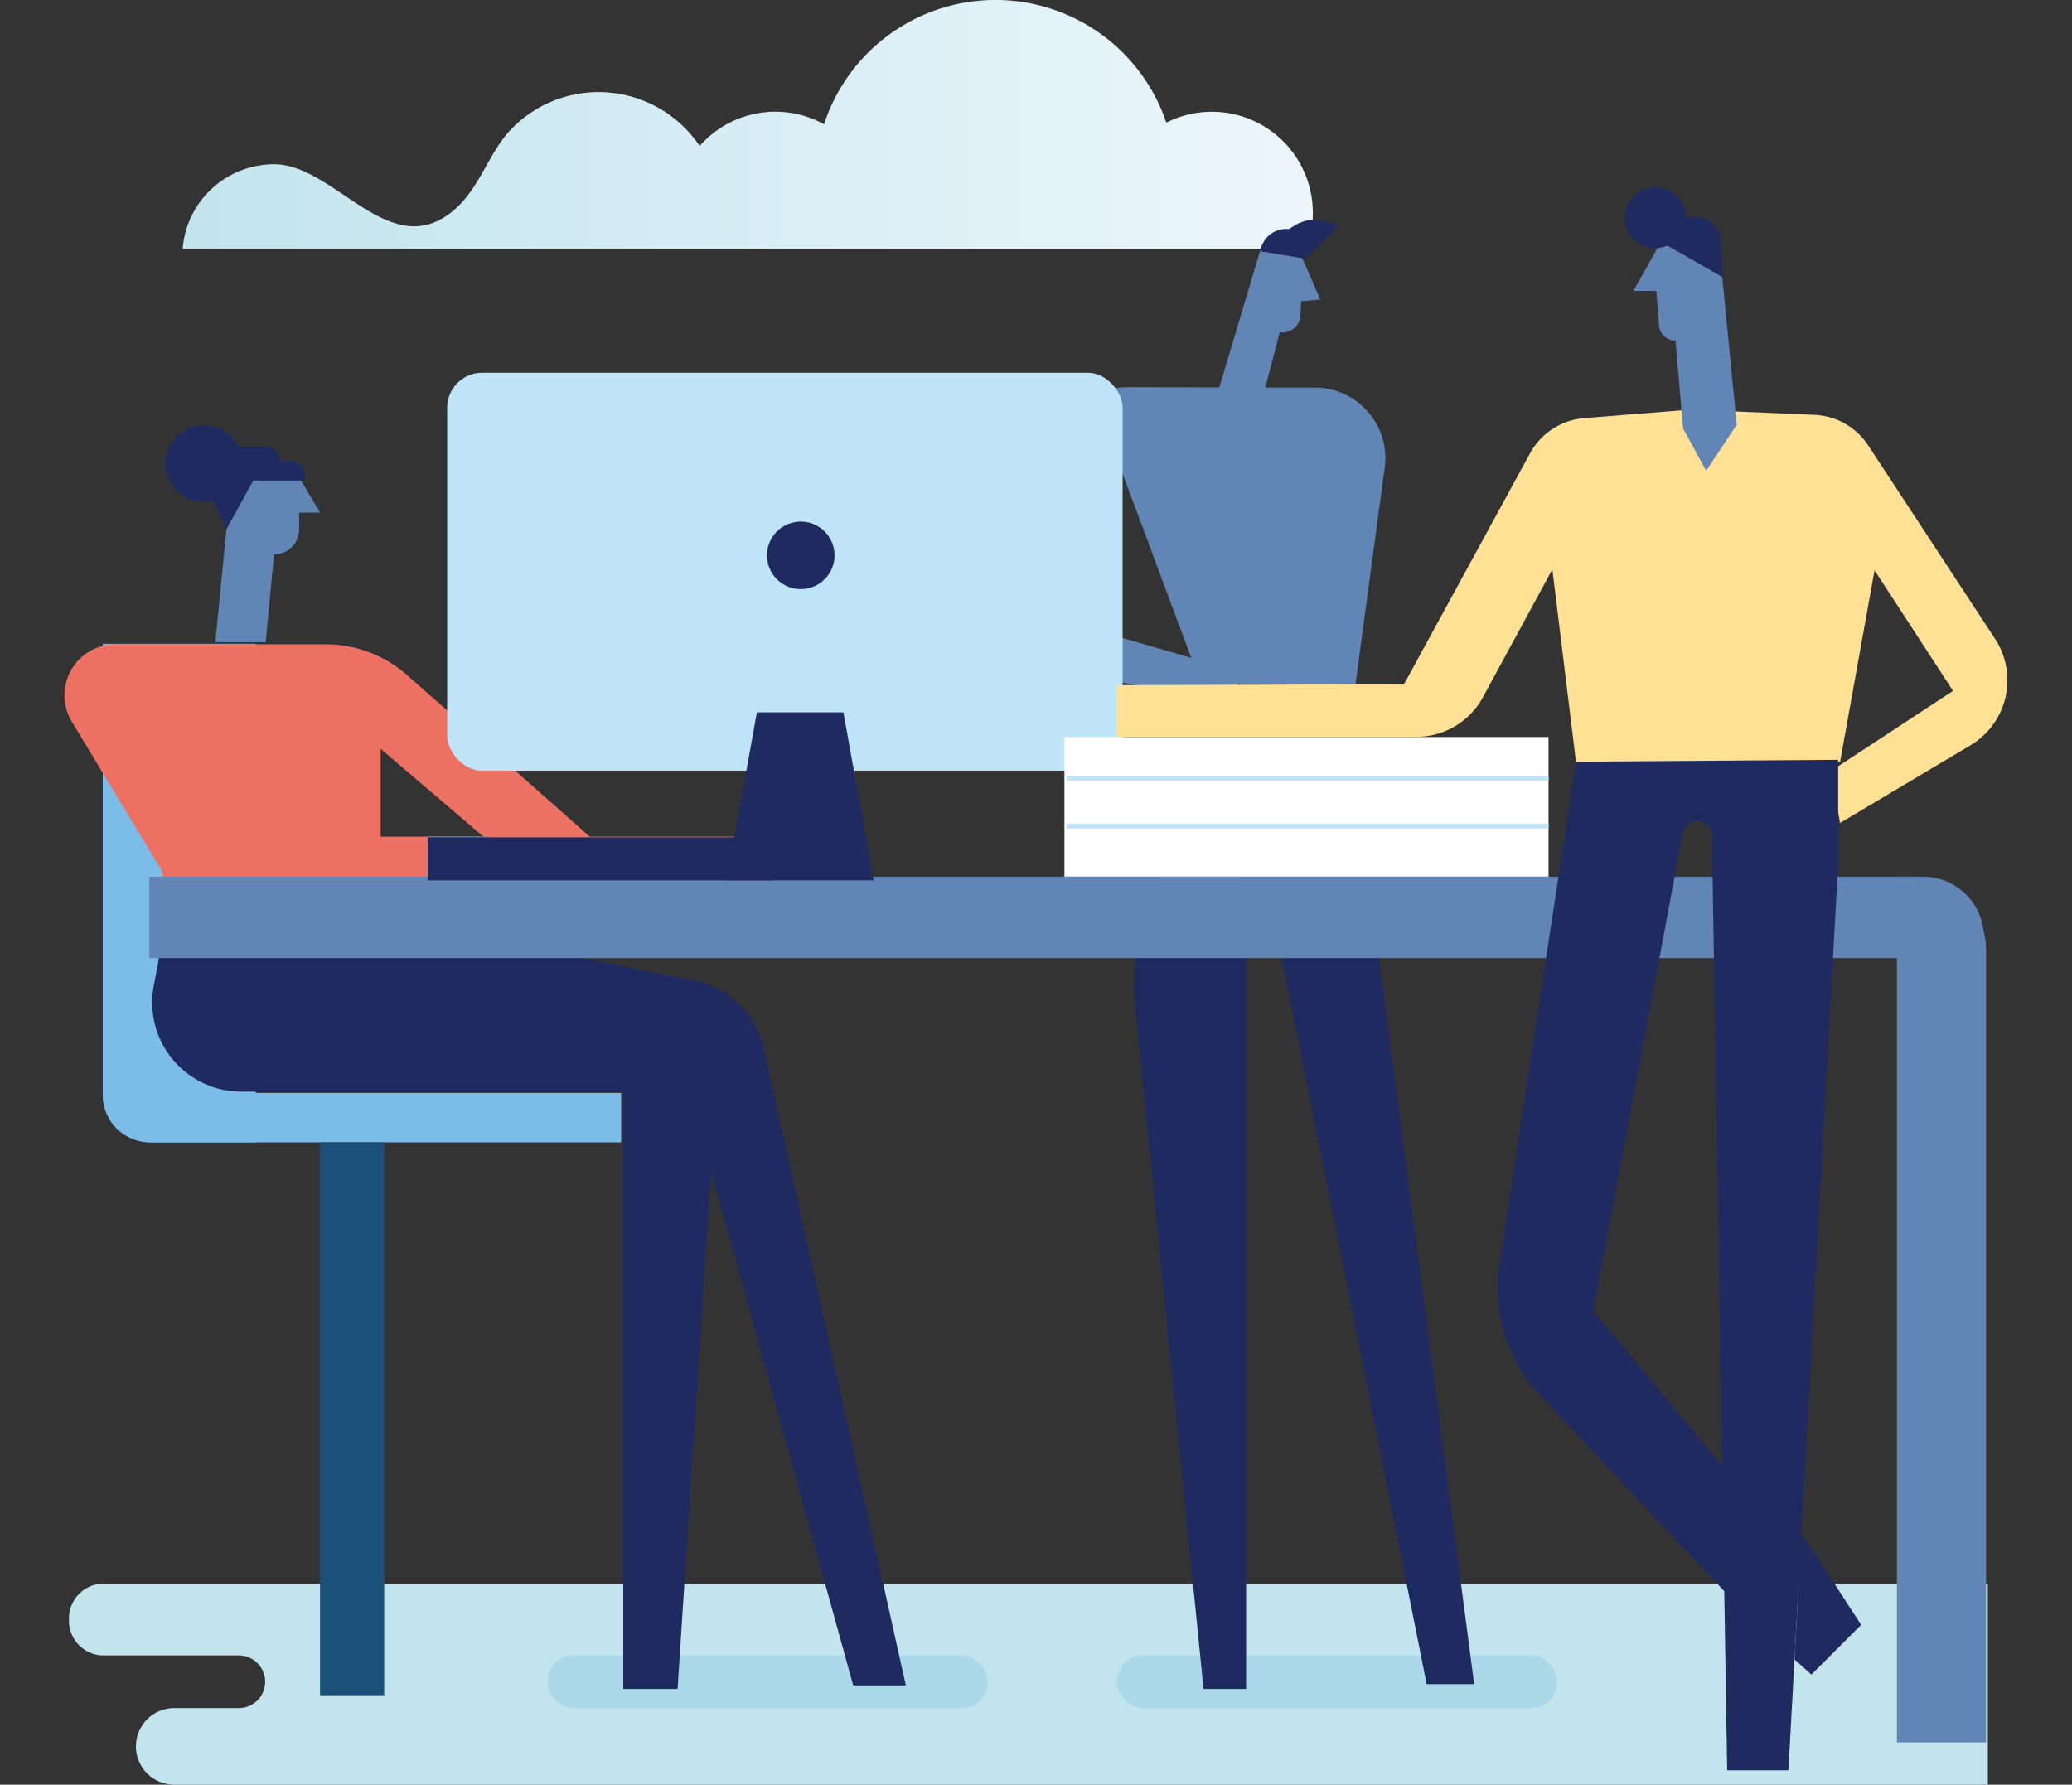 <svg xmlns="http://www.w3.org/2000/svg" xmlns:xlink="http://www.w3.org/1999/xlink" viewBox="0 0 433 373">
  <rect x="0" y="0" width="433" height="373" fill="#333333" stroke="none"/>
  <defs>
    <linearGradient id="a" data-name="未命名漸層 4" x1="38.17" y1="26" x2="274.35" y2="26" gradientUnits="userSpaceOnUse">
      <stop offset="0" stop-color="#c2e4ed"/>
      <stop offset="0.99" stop-color="#ecf6fc"/>
    </linearGradient>
  </defs>
  
  <g style="isolation: isolate">
    <g>
      <g>
        <path d="M415.41,331H21.67a7.26,7.26,0,0,0-7.26,7.26v.49A7.25,7.25,0,0,0,21.67,346H49.91a5.5,5.5,0,0,1,5.5,5.5h0a5.5,5.5,0,0,1-5.5,5.5H36.41a8,8,0,0,0-8,8h0a8,8,0,0,0,8,8h379Z" fill="#c2e4ed"/>
        <rect x="114.41" y="346" width="92" height="11" rx="5.38" ry="5.38" fill="#acd9e7"/>
        <rect x="233.41" y="346" width="92" height="11" rx="5.38" ry="5.38" fill="#acd9e7"/>
        <path d="M253.5,160.69,246.13,173a63.65,63.65,0,0,0-8.87,37.84L251.51,353h8.9V180.54Z" fill="#1f2b60"/>
        <polygon points="267.8 200 298.14 352 308.07 352 288.14 200 267.8 200" fill="#1f2b60"/>
        <path d="M269.55,48l6.36,14.6-4,.35-.16,3a3.75,3.75,0,0,1-4.32,3.5h0L263.66,83.9l-10,.9L263.47,52a5.49,5.49,0,0,1,4.75-3.88Z" fill="#6186b6"/>
        <path d="M266.11,81h8.61a14.77,14.77,0,0,1,12.78,7.34h0a14.69,14.69,0,0,1,1.77,10.13l-6,44.5H251L233.9,97.13l-13.09,32.22,38.25,11.07-1,7-39.56-8.05a12.42,12.42,0,0,1-9-17l14-33.45a13,13,0,0,1,12-8Z" fill="#6186b6"/>
        <path d="M274.35,44.47a21.1,21.1,0,0,0-30.62-18.84,37.68,37.68,0,0,0-71.52.34,21.06,21.06,0,0,0-26,4.54,25.42,25.42,0,0,0-39.19-3.71c-4.73,4.79-6.64,12.16-11.74,16.75-13.52,12.17-25.1-9.22-38-9.22A19.18,19.18,0,0,0,38.17,52H273A20.94,20.94,0,0,0,274.35,44.47Z" fill="url(#a)"/>
        <path d="M21.48,134.55h22.1a9.89,9.89,0,0,1,9.89,9.89v94.32a0,0,0,0,1,0,0h-32a0,0,0,0,1,0,0V134.55A0,0,0,0,1,21.48,134.55Z" transform="translate(74.94 373.31) rotate(-180)" fill="#7cbce8"/>
        <path d="M61.71,98.4l5.17,8.73H62.51v3.5a5.23,5.23,0,0,1-5.24,5.24h0l-1.75,18.35H45L48.53,98.4Z" fill="#6186b6"/>
        <path d="M56,134.66H68.05a25.74,25.74,0,0,1,17.06,6.46l38.14,33.74h41.64l-.43,7.86H110.21L79.55,156.51v26.21H34.26L15,150.81a10.65,10.65,0,0,1,9.12-16.15Z" fill="#ec7163"/>
        <polyline points="29.75 149.52 45.48 174.86 90.92 174.86 90.92 184 34.12 184" fill="#ec7163"/>
        <path d="M35,190.59l-2.88,15.56a18.61,18.61,0,0,0,3.41,14.56h0a18.62,18.62,0,0,0,14.9,7.45h79.82V353H141.6l7-108.23L178.3,352.25h11L159.61,219.12a18.62,18.62,0,0,0-14.67-14.23l-71.5-14.3Z" fill="#1f2b60"/>
        <path d="M21.48,228.44h98a10.32,10.32,0,0,1,10.32,10.32v0a0,0,0,0,1,0,0H21.48a0,0,0,0,1,0,0V228.44A0,0,0,0,1,21.48,228.44Z" transform="translate(151.28 467.2) rotate(-180)" fill="#7cbce8"/>
        <rect x="66.87" y="238.76" width="13.41" height="115.55" transform="translate(147.16 593.07) rotate(-180)" fill="#1b507b"/>
        <circle cx="42.63" cy="96.89" r="8.03" fill="#1f2b60"/>
        <path d="M48,93.34h7.55a3,3,0,0,1,3,3h2.11a3,3,0,0,1,3.05,3v1.09H48.3Z" fill="#1f2b60"/>
        <polyline points="53.46 99.47 47.34 110.59 43.14 101.54 52.43 99.47" fill="#1f2b60"/>
        <path d="M31.21,183.23H414.57a0,0,0,0,1,0,0v17a0,0,0,0,1,0,0H43.86A12.65,12.65,0,0,1,31.21,187.6v-4.37a0,0,0,0,1,0,0Z" transform="translate(445.78 383.48) rotate(-180)" fill="#6186b6"/>
        <path d="M89.57,174.79h10.58a10,10,0,0,1,7.91,3.86L111.5,183H89.88l-.31-7.93" fill="#6186b6"/>
        <path d="M161.59,175H168a13.13,13.13,0,0,1,10.34,5l2.73,3.5H161.91l-.32-8.21" fill="#9ed7f5"/>
        <rect x="93.45" y="77.9" width="141.15" height="83.18" rx="7.33" ry="7.33" transform="translate(328.05 238.98) rotate(-180)" fill="#bfe4f8"/>
        <polygon points="176.25 148.88 158.17 148.88 151.84 184 182.58 184 176.25 148.88" fill="#1f2b60"/>
        <circle cx="167.34" cy="116.07" r="7.06" fill="#1f2b60"/>
        <path d="M353.34,85.6l-22.27,1.79a14.18,14.18,0,0,0-11.33,7.36L293.41,143l-60.07.2V154H296a15.81,15.81,0,0,0,13.9-8.28L324.41,119l4.93,40.2h55.2l7.2-40,16.4,25.2-25.6,16.8,2,10.8,27.27-16.25a15.81,15.81,0,0,0,5-22.4L390.41,93.09a14.19,14.19,0,0,0-11.27-6.39Z" fill="#fee195"/>
        <path d="M329.34,159.2l-16,105.15a32.54,32.54,0,0,0,8.45,27.19l38.76,41.26V307.2L332.94,274l18.73-99.88a3.1,3.1,0,0,1,3-2.52h0a3.09,3.09,0,0,1,3.08,3L360.94,370h12.8l10.4-189.6V158.8Z" fill="#1f2b60"/>
        <polygon points="376.46 320.42 388.94 339.6 378.54 350 375.01 346.83 376.46 320.42" fill="#1f2b60"/>
        <rect x="222.44" y="154.04" width="101.17" height="29.18" fill="#fff"/>
        <path d="M396.41,183.22h3.29a15.35,15.35,0,0,1,15.35,15.35V364.17a0,0,0,0,1,0,0H396.41a0,0,0,0,1,0,0V183.22A0,0,0,0,1,396.41,183.22Z" fill="#6186b6"/>
        <path d="M348.54,48l-7.2,12.8h4.8L346.7,68a3.46,3.46,0,0,0,3.44,3.19h0l1.6,18.4,4.8,8.8,6.4-9.6-4-40.8Z" fill="#6186b6"/>
        <path d="M263.32,52.5l9.44,1.57,7-6.91-2.57-.84a7.94,7.94,0,0,0-6.66.82l-1.18.74h0a5.45,5.45,0,0,0-5.78,3.81Z" fill="#1f2b60"/>
        <circle cx="345.91" cy="45.5" r="6.36" fill="#1f2b60"/>
        <path d="M345.41,46l8.56-.61a5.3,5.3,0,0,1,5.66,5.07l.28,7.42L347,50.5Z" fill="#1f2b60"/>
        <rect x="89.41" y="175" width="72" height="9" fill="#1f2b60"/>
        <line x1="222.89" y1="162.67" x2="323.61" y2="162.67" fill="none" stroke="#bfe4f8" stroke-miterlimit="10"/>
        <line x1="222.89" y1="172.67" x2="323.61" y2="172.67" fill="none" stroke="#bfe4f8" stroke-miterlimit="10"/>
      </g>
      <polyline points="34.12 156.56 45.41 175 78.41 175" fill="none" stroke="#ec7163" stroke-miterlimit="10" opacity="0.61" style="mix-blend-mode: multiply"/>
    </g>
  </g>
</svg>
